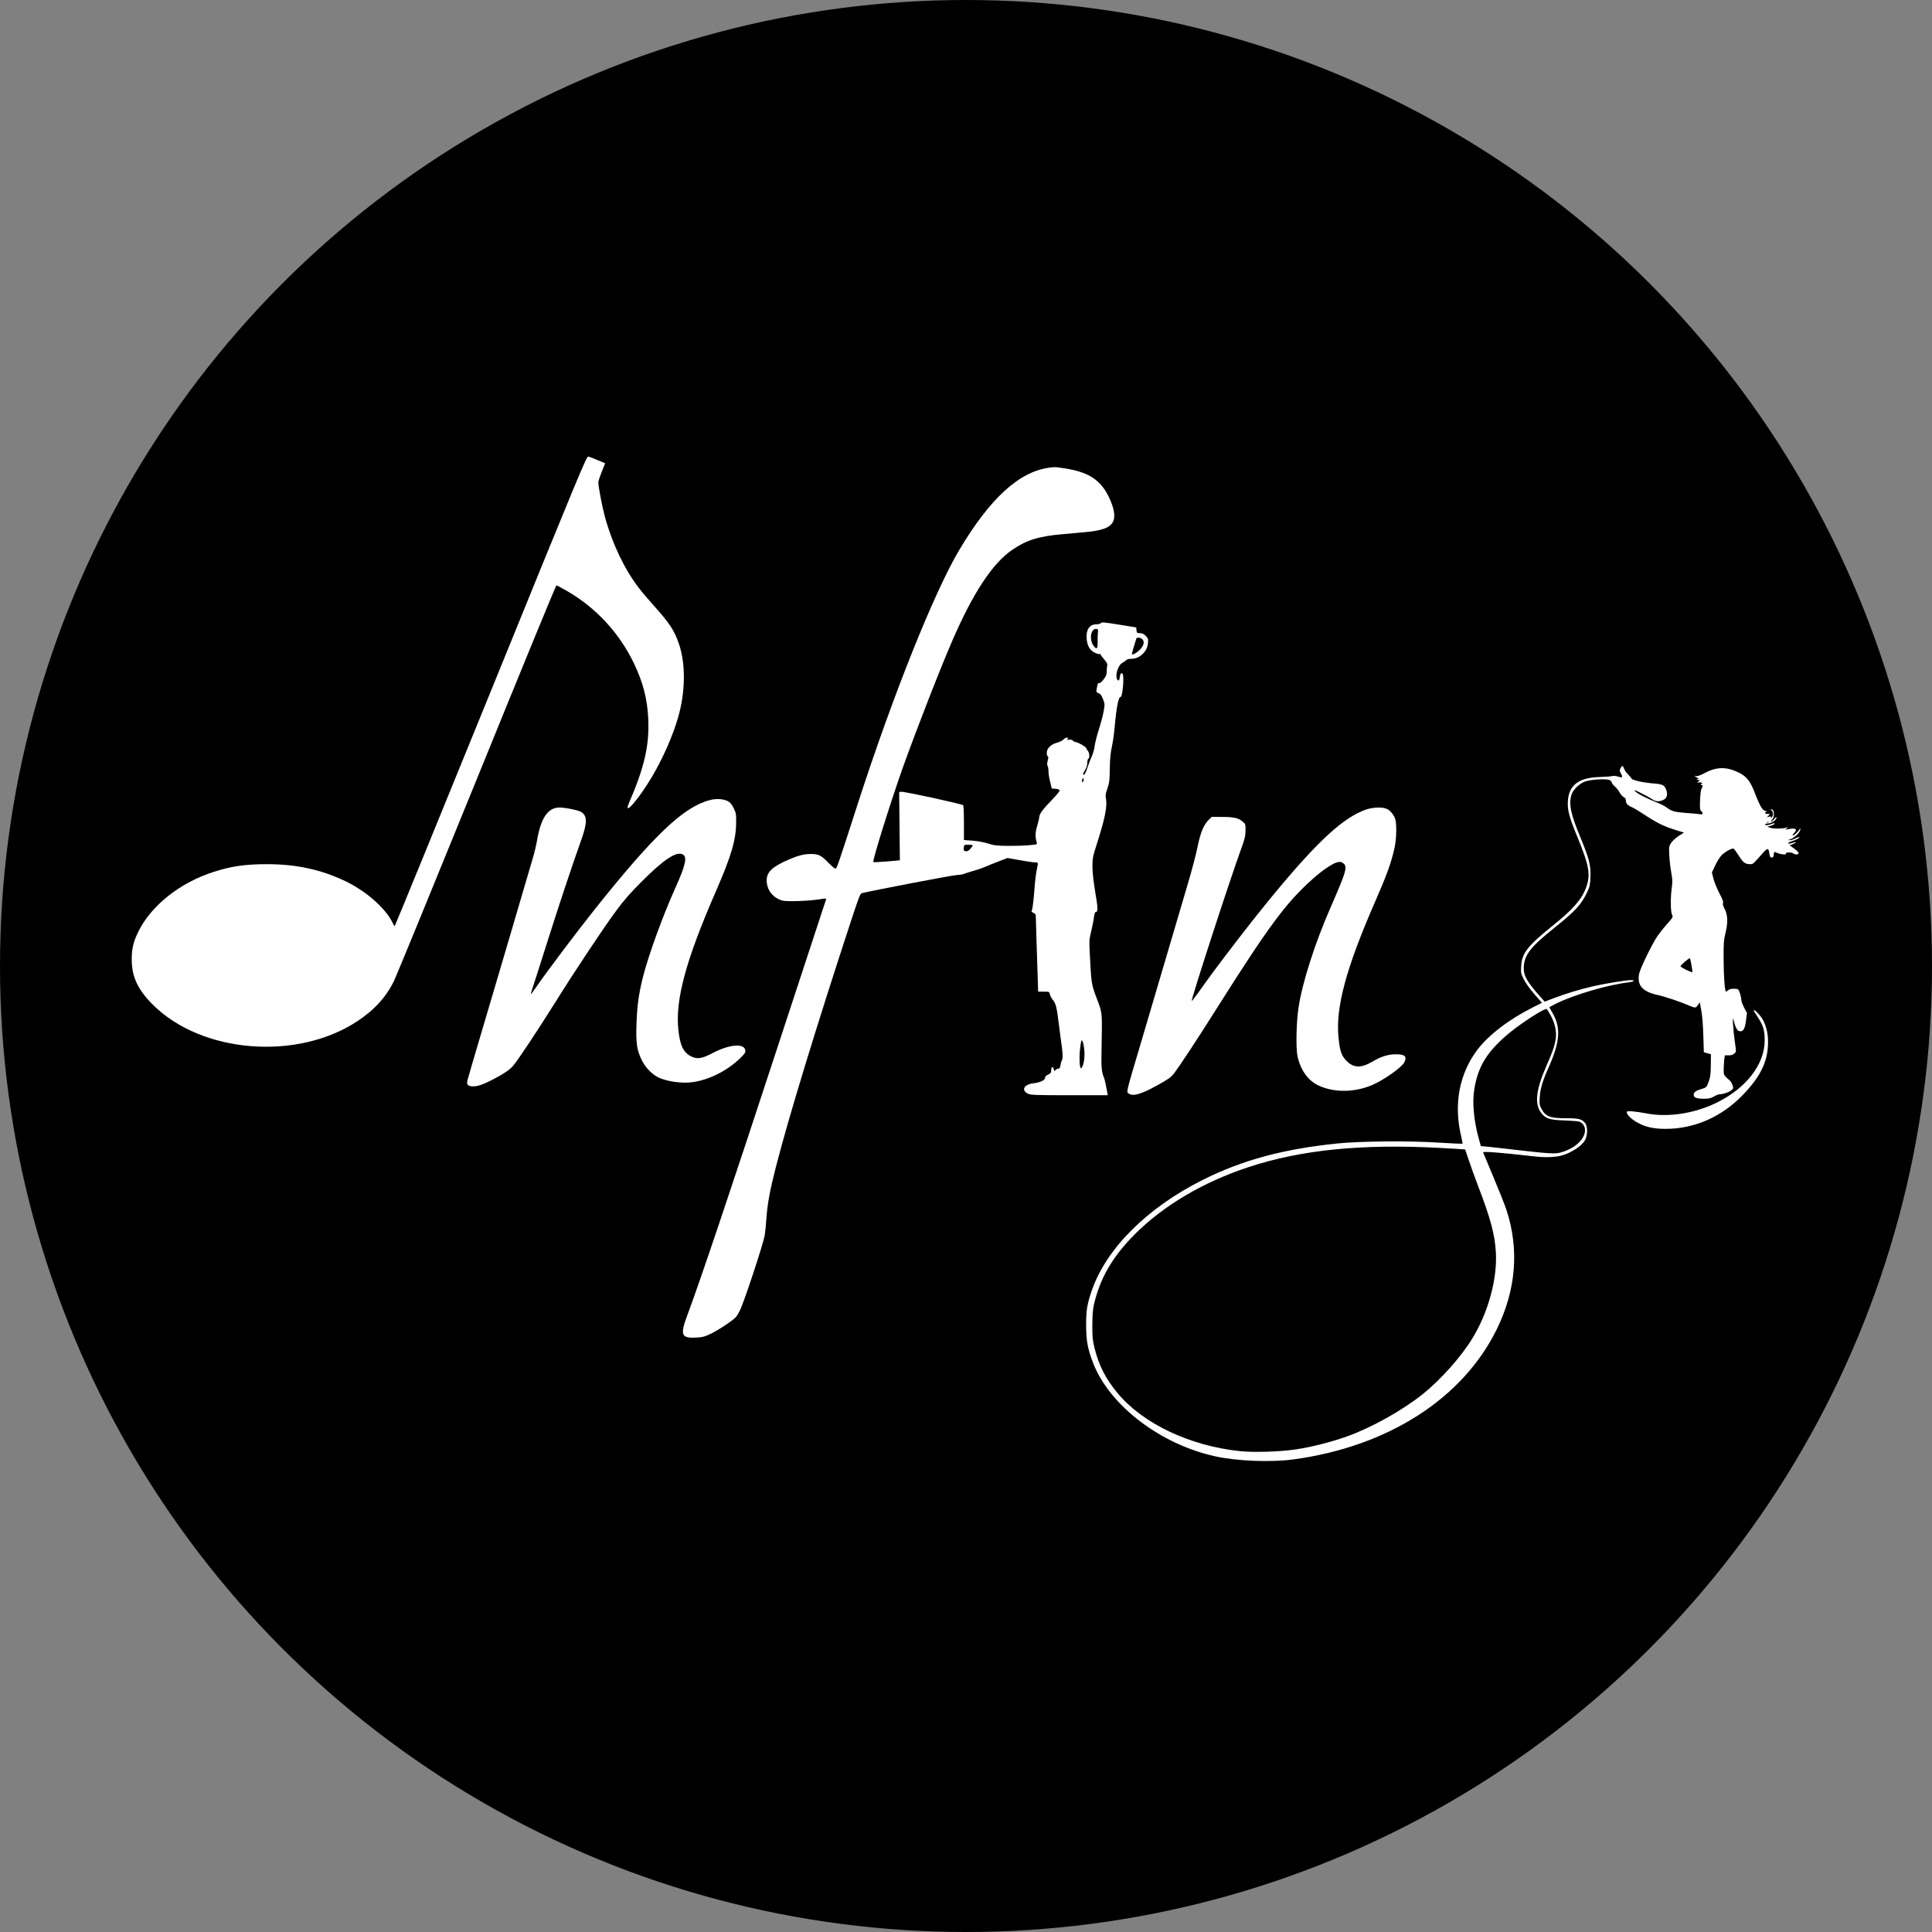 <svg width="44" height="44" viewBox="0 0 44 44" fill="none" xmlns="http://www.w3.org/2000/svg">
<rect x="0" y="0" width="44" height="44" fill="#808080" stroke="none"/>
<circle cx="22" cy="22" r="22" fill="black"/>
<path d="M11.179 15.74C9.981 18.683 8.995 21.092 8.989 21.092C8.983 21.092 8.961 21.058 8.941 21.016C8.782 20.681 8.327 20.284 7.841 20.056C7.295 19.8 6.739 19.681 6.083 19.681C5.585 19.681 5.268 19.727 4.865 19.857C4.096 20.102 3.44 20.627 3.151 21.217C3.036 21.451 3 21.604 3 21.858C3.002 22.245 3.138 22.538 3.478 22.878C4.584 23.987 6.759 24.166 8.136 23.259C8.526 23.003 8.802 22.697 8.977 22.332C9.035 22.209 9.886 20.135 10.868 17.722C11.849 15.307 12.66 13.331 12.672 13.331C12.682 13.331 12.787 13.388 12.905 13.454C13.573 13.839 14.105 14.414 14.438 15.109C14.647 15.545 14.742 15.919 14.764 16.375C14.79 16.978 14.675 17.478 14.326 18.284C14.181 18.621 14.541 18.21 14.852 17.685C15.095 17.274 15.322 16.76 15.442 16.343C15.611 15.764 15.619 15.123 15.464 14.67C15.362 14.363 15.247 14.19 14.892 13.795C14.768 13.656 14.611 13.472 14.547 13.388C14.218 12.956 13.943 12.38 13.776 11.769C13.714 11.535 13.626 11.082 13.626 10.983C13.626 10.959 13.662 10.852 13.704 10.745L13.782 10.551L13.611 10.479C13.517 10.44 13.421 10.402 13.397 10.398C13.359 10.388 13.194 10.781 11.179 15.74Z" fill="white"/>
<path d="M23.9 10.65C23.208 10.743 22.552 11.344 21.849 12.521C21.275 13.484 20.328 15.853 19.537 18.3C19.073 19.74 19.057 19.782 19.025 19.782C19.009 19.782 18.939 19.724 18.871 19.653C18.7 19.478 18.646 19.449 18.461 19.449C18.287 19.449 18.128 19.498 17.847 19.629C17.54 19.776 17.439 19.901 17.464 20.108C17.486 20.298 17.616 20.447 17.807 20.508C17.901 20.538 18.395 20.522 18.658 20.482C18.768 20.463 18.82 20.461 18.816 20.475C18.804 20.506 18.606 21.116 17.686 23.915C16.631 27.138 15.928 29.22 15.659 29.938C15.481 30.412 15.511 30.482 15.872 30.462C16.005 30.454 16.055 30.44 16.197 30.371C16.288 30.327 16.454 30.226 16.566 30.148C16.759 30.012 16.773 29.998 16.849 29.847C16.938 29.678 17.379 28.343 17.415 28.138C17.427 28.071 17.446 27.89 17.456 27.733C17.478 27.416 17.534 27.11 17.67 26.579C17.957 25.457 18.594 23.372 19.386 20.959C19.561 20.429 19.591 20.348 19.631 20.34C19.892 20.276 21.658 19.939 21.771 19.931C21.851 19.925 21.935 19.913 21.957 19.901C21.978 19.891 22.06 19.865 22.14 19.842C22.218 19.822 22.349 19.778 22.425 19.746C22.503 19.711 22.652 19.653 22.756 19.613L22.947 19.54L23.226 19.59C23.381 19.619 23.537 19.641 23.573 19.641C23.649 19.641 23.648 19.631 23.611 19.812C23.595 19.889 23.577 20.03 23.569 20.125C23.547 20.449 23.515 20.719 23.497 20.741C23.485 20.758 23.497 20.772 23.533 20.788C23.583 20.808 23.589 20.822 23.591 20.907C23.591 20.959 23.599 21.183 23.605 21.405C23.613 21.627 23.625 21.983 23.631 22.195L23.643 22.584H23.77C23.894 22.584 23.898 22.586 23.91 22.642C23.916 22.677 23.948 22.735 23.981 22.776C24.047 22.858 24.069 22.951 24.111 23.3C24.127 23.433 24.153 23.632 24.169 23.743C24.205 23.975 24.209 24.102 24.183 24.152C24.171 24.171 24.157 24.221 24.151 24.261C24.143 24.318 24.129 24.338 24.103 24.338C24.083 24.338 24.053 24.352 24.039 24.37C24.015 24.4 24.011 24.398 24.001 24.358C23.983 24.279 23.941 24.285 23.941 24.366C23.941 24.43 23.93 24.445 23.87 24.473C23.822 24.497 23.8 24.519 23.8 24.549C23.8 24.604 23.684 24.654 23.519 24.674C23.318 24.699 23.254 24.834 23.411 24.908C23.473 24.939 23.583 24.943 24.354 24.943H25.229L25.219 24.888C25.189 24.717 25.159 24.586 25.145 24.549C25.088 24.422 25.078 24.31 25.087 23.894C25.103 23.032 25.107 23.078 24.98 22.745C24.858 22.423 24.854 22.395 24.824 21.812C24.803 21.419 24.803 21.407 24.852 21.207C24.88 21.094 24.908 20.949 24.914 20.885C24.924 20.808 24.938 20.77 24.956 20.77C25.008 20.77 25.006 20.677 24.942 20.306C24.902 20.064 24.88 19.863 24.88 19.734C24.88 19.55 24.886 19.512 24.98 19.22C25.169 18.631 25.223 18.353 25.185 18.179C25.173 18.121 25.179 18.075 25.219 17.962C25.263 17.835 25.271 17.778 25.275 17.514C25.277 17.298 25.291 17.157 25.319 17.02C25.343 16.915 25.372 16.716 25.384 16.577C25.428 16.085 25.472 15.871 25.524 15.871C25.562 15.871 25.602 15.456 25.574 15.361C25.56 15.315 25.518 15.327 25.51 15.379C25.492 15.498 25.486 15.512 25.456 15.488C25.38 15.426 25.454 15.153 25.56 15.097C25.592 15.081 25.631 15.053 25.645 15.037C25.663 15.017 25.705 15.004 25.765 15.004C25.954 15.004 26.128 14.841 26.144 14.65C26.152 14.551 26.148 14.537 26.092 14.48C26.048 14.436 26.012 14.42 25.96 14.42C25.895 14.42 25.889 14.414 25.883 14.355L25.877 14.289L25.486 14.226C25.155 14.172 25.091 14.166 25.073 14.19C25.06 14.206 25.014 14.218 24.97 14.218C24.816 14.218 24.733 14.337 24.747 14.535C24.759 14.7 24.814 14.803 24.922 14.859C24.97 14.885 25.022 14.902 25.038 14.896C25.052 14.889 25.064 14.893 25.064 14.904C25.064 14.914 25.101 14.964 25.147 15.017C25.205 15.085 25.225 15.123 25.217 15.153C25.211 15.178 25.205 15.238 25.205 15.289C25.205 15.363 25.191 15.398 25.133 15.474C25.093 15.527 25.05 15.563 25.034 15.557C25.006 15.545 24.996 15.571 24.976 15.692C24.964 15.76 24.968 15.768 25.018 15.787C25.06 15.801 25.087 15.833 25.119 15.92C25.163 16.028 25.163 16.037 25.135 16.198C25.119 16.291 25.069 16.478 25.024 16.617C24.98 16.756 24.938 16.924 24.93 16.99C24.924 17.056 24.894 17.161 24.866 17.222C24.838 17.282 24.791 17.403 24.763 17.488C24.735 17.575 24.701 17.645 24.689 17.645C24.653 17.645 24.657 17.627 24.713 17.534C24.745 17.482 24.763 17.423 24.763 17.369C24.763 17.323 24.773 17.282 24.788 17.278C24.82 17.266 24.812 17.145 24.777 17.103C24.761 17.085 24.743 17.056 24.737 17.036C24.725 17.002 24.541 16.899 24.492 16.899C24.476 16.899 24.45 16.885 24.434 16.867C24.412 16.845 24.382 16.839 24.336 16.847C24.302 16.853 24.284 16.853 24.298 16.847C24.31 16.841 24.322 16.827 24.322 16.817C24.322 16.782 24.262 16.799 24.218 16.843C24.191 16.869 24.127 16.901 24.071 16.915C23.934 16.952 23.84 17.042 23.84 17.143C23.84 17.186 23.85 17.222 23.862 17.226C23.878 17.232 23.878 17.256 23.862 17.319C23.846 17.377 23.844 17.415 23.858 17.442C23.87 17.464 23.878 17.514 23.878 17.558C23.876 17.601 23.892 17.708 23.914 17.796L23.953 17.958L24.039 17.964C24.087 17.968 24.127 17.982 24.133 17.998C24.139 18.014 24.069 18.101 23.963 18.21C23.754 18.425 23.669 18.538 23.668 18.611C23.668 18.639 23.645 18.73 23.621 18.81C23.575 18.956 23.573 19.058 23.611 19.189C23.623 19.232 23.615 19.234 23.425 19.25C23.316 19.26 23.099 19.266 22.945 19.264C22.702 19.262 22.636 19.254 22.497 19.209C22.401 19.179 22.259 19.153 22.144 19.145L21.953 19.131V18.746C21.953 18.534 21.945 18.351 21.937 18.339C21.919 18.312 20.589 18.022 20.524 18.032L20.478 18.038L20.486 18.816L20.494 19.593L20.197 19.619C20.035 19.633 19.896 19.639 19.89 19.633C19.864 19.605 20.271 18.302 20.556 17.496C20.864 16.633 21.41 15.232 21.697 14.571C22.162 13.502 22.602 12.835 23.041 12.531C23.375 12.299 23.651 12.212 24.218 12.164C24.352 12.152 24.571 12.132 24.703 12.12C25.263 12.071 25.422 11.954 25.366 11.64C25.337 11.479 25.231 11.241 25.123 11.102C24.916 10.832 24.629 10.707 24.071 10.642C24.039 10.638 23.961 10.64 23.9 10.65ZM25.004 14.41C24.998 14.454 24.996 14.551 24.998 14.625C25 14.771 24.98 14.797 24.92 14.726C24.797 14.585 24.834 14.307 24.974 14.323C25.008 14.329 25.012 14.341 25.004 14.41ZM26.012 14.555C26.068 14.605 26.056 14.686 25.978 14.777C25.918 14.849 25.799 14.922 25.779 14.902C25.775 14.898 25.793 14.821 25.821 14.732C25.849 14.643 25.875 14.559 25.879 14.545C25.889 14.511 25.968 14.514 26.012 14.555ZM24.683 17.75C24.683 17.764 24.673 17.79 24.663 17.806C24.647 17.831 24.643 17.825 24.643 17.78C24.643 17.75 24.653 17.726 24.663 17.726C24.675 17.726 24.683 17.738 24.683 17.75ZM22.154 19.254C22.154 19.262 22.128 19.298 22.098 19.332C22.054 19.379 22.028 19.393 21.992 19.385C21.948 19.377 21.943 19.367 21.95 19.306C21.957 19.238 21.959 19.238 22.056 19.238C22.11 19.238 22.154 19.244 22.154 19.254ZM24.695 23.919C24.709 24.074 24.681 24.257 24.635 24.316C24.617 24.338 24.611 24.334 24.601 24.296C24.579 24.217 24.581 23.987 24.605 23.822C24.627 23.677 24.631 23.671 24.655 23.717C24.669 23.743 24.687 23.836 24.695 23.919Z" fill="white"/>
<path d="M36.907 17.496C36.883 17.54 36.883 17.555 36.917 17.617C36.938 17.655 36.948 17.692 36.941 17.7C36.934 17.706 36.891 17.7 36.849 17.686C36.803 17.671 36.747 17.665 36.713 17.675C36.683 17.683 36.558 17.692 36.436 17.696C35.956 17.708 35.731 17.877 35.707 18.244C35.695 18.445 35.737 18.609 35.914 19.036C36.195 19.718 36.231 19.921 36.121 20.217C36.022 20.483 35.824 20.711 35.362 21.082C34.79 21.542 34.66 21.707 34.643 22.006C34.635 22.155 34.637 22.171 34.706 22.308C34.75 22.395 34.846 22.53 34.949 22.646L35.117 22.838L34.924 22.935C34.374 23.209 33.905 23.568 33.644 23.91C33.234 24.457 33.104 25.146 33.275 25.868C33.297 25.961 33.311 26.041 33.307 26.047C33.301 26.051 33.048 26.041 32.743 26.021C32.084 25.979 30.977 25.989 30.465 26.041C29.232 26.166 28.293 26.42 27.394 26.87C26.131 27.503 25.204 28.424 24.869 29.378C24.759 29.694 24.734 29.839 24.736 30.194C24.738 30.549 24.775 30.736 24.903 31.061C25.284 32.018 26.43 32.891 27.667 33.165C28.16 33.276 28.941 33.306 29.451 33.238C31.603 32.948 33.309 31.857 34.087 30.275C34.529 29.375 34.603 28.446 34.306 27.547C34.268 27.434 34.134 27.096 34.007 26.795C33.881 26.497 33.776 26.247 33.776 26.243C33.776 26.219 34.176 26.249 34.82 26.323C35.115 26.36 35.304 26.362 35.482 26.334C35.753 26.289 36.071 26.082 36.121 25.914C36.159 25.785 36.151 25.642 36.101 25.578C36.028 25.485 35.954 25.467 35.653 25.467C35.292 25.467 35.193 25.426 35.097 25.235C35.061 25.168 35.057 25.13 35.067 24.983C35.079 24.789 35.131 24.616 35.284 24.275C35.535 23.705 35.551 23.38 35.34 23.04C35.308 22.985 35.284 22.939 35.286 22.937C35.29 22.933 35.356 22.901 35.432 22.86C35.846 22.655 36.61 22.429 37.094 22.372C37.217 22.356 37.253 22.322 37.144 22.322C37.026 22.322 36.562 22.399 36.285 22.461C35.968 22.536 35.697 22.616 35.396 22.729L35.179 22.812L35.075 22.695C34.764 22.346 34.69 22.209 34.704 22.009C34.72 21.743 34.87 21.554 35.39 21.139C35.886 20.742 36.014 20.6 36.151 20.31C36.205 20.193 36.215 20.149 36.221 19.971C36.231 19.705 36.193 19.556 35.994 19.074C35.771 18.538 35.725 18.317 35.788 18.101C35.822 17.99 35.966 17.847 36.095 17.8C36.227 17.75 36.588 17.73 36.657 17.766C36.685 17.78 36.707 17.806 36.707 17.823C36.707 17.837 36.739 17.879 36.779 17.913C36.819 17.95 36.869 18.012 36.889 18.054C36.911 18.097 36.952 18.141 36.978 18.153C37.014 18.169 37.028 18.192 37.028 18.232C37.028 18.298 37.066 18.341 37.162 18.381C37.2 18.397 37.325 18.472 37.435 18.544C37.728 18.738 37.895 18.82 38.138 18.895L38.35 18.962L38.232 19.038C38.166 19.081 38.09 19.151 38.059 19.195C38.009 19.274 38.007 19.284 38.017 19.484C38.023 19.599 38.043 19.772 38.062 19.873C38.09 20.024 38.092 20.08 38.074 20.215C38.041 20.443 38.045 20.768 38.08 20.832C38.106 20.883 38.102 20.891 37.967 21.044C37.889 21.131 37.792 21.254 37.75 21.314C37.622 21.503 37.351 22.062 37.329 22.179C37.281 22.445 37.407 22.586 37.762 22.663C37.933 22.701 38.272 22.816 38.479 22.905C38.607 22.961 38.627 22.959 38.672 22.884L38.71 22.824L38.746 23.011C38.766 23.126 38.786 23.346 38.792 23.582L38.804 23.963L38.884 23.987L38.965 24.009L38.963 24.259C38.961 24.459 38.951 24.533 38.916 24.628C38.87 24.761 38.86 24.771 38.744 24.803C38.626 24.836 38.573 24.876 38.573 24.933C38.573 24.999 38.636 25.023 38.81 25.023C38.916 25.023 38.963 25.013 39.033 24.973C39.079 24.945 39.137 24.922 39.159 24.922C39.238 24.922 39.37 24.878 39.426 24.834C39.478 24.791 39.48 24.785 39.458 24.717C39.446 24.678 39.42 24.632 39.4 24.614C39.248 24.475 39.256 24.487 39.256 24.364C39.256 24.3 39.262 24.199 39.268 24.14L39.282 24.035H39.368C39.43 24.035 39.468 24.023 39.497 23.995C39.545 23.947 39.543 23.969 39.509 23.721C39.472 23.471 39.45 23.1 39.478 23.219C39.517 23.388 39.559 23.471 39.611 23.483C39.697 23.505 39.739 23.439 39.764 23.243L39.786 23.07L39.721 22.949C39.685 22.88 39.657 22.8 39.657 22.77C39.657 22.737 39.643 22.671 39.625 22.618C39.599 22.54 39.585 22.524 39.541 22.52C39.438 22.514 39.39 22.522 39.354 22.556C39.332 22.576 39.312 22.586 39.306 22.582C39.28 22.554 39.256 22.239 39.254 21.856C39.252 21.479 39.258 21.405 39.294 21.26C39.356 21.02 39.35 20.842 39.28 20.705C39.24 20.629 39.228 20.588 39.242 20.566C39.254 20.546 39.232 20.483 39.159 20.346C39.105 20.242 39.043 20.09 39.023 20.012L38.987 19.869L39.059 19.718C39.097 19.635 39.159 19.534 39.196 19.492C39.268 19.409 39.438 19.312 39.48 19.328C39.495 19.334 39.549 19.407 39.601 19.49C39.699 19.647 39.748 19.681 39.862 19.681C39.924 19.681 39.924 19.681 40.143 19.433C40.257 19.304 40.279 19.306 40.297 19.443C40.307 19.512 40.318 19.53 40.35 19.53C40.38 19.53 40.392 19.514 40.396 19.463C40.4 19.429 40.406 19.399 40.408 19.399C40.412 19.399 40.448 19.413 40.486 19.429C40.566 19.462 40.691 19.47 40.673 19.441C40.653 19.411 40.789 19.403 40.831 19.431C40.883 19.47 40.962 19.468 40.962 19.429C40.962 19.413 40.916 19.365 40.859 19.324L40.755 19.25L40.817 19.23C40.886 19.206 40.934 19.165 40.871 19.183C40.765 19.215 40.721 19.22 40.721 19.203C40.721 19.193 40.769 19.169 40.829 19.151C40.889 19.131 40.948 19.103 40.962 19.087C40.994 19.046 40.986 19.048 40.886 19.097C40.841 19.119 40.783 19.137 40.757 19.135C40.715 19.133 40.715 19.133 40.765 19.117C40.863 19.087 41.002 18.953 41 18.891C41 18.847 40.998 18.847 40.982 18.887C40.964 18.933 40.841 19.044 40.827 19.028C40.821 19.022 40.837 18.998 40.859 18.972C40.946 18.881 40.894 18.849 40.721 18.885C40.653 18.899 40.653 18.899 40.691 18.865L40.731 18.831L40.691 18.847C40.612 18.875 40.404 18.879 40.325 18.855L40.249 18.828L40.328 18.806C40.372 18.794 40.41 18.772 40.414 18.76C40.42 18.742 40.404 18.742 40.352 18.764C40.269 18.798 40.199 18.802 40.199 18.774C40.199 18.762 40.229 18.754 40.267 18.754C40.344 18.754 40.46 18.671 40.46 18.619C40.46 18.601 40.44 18.613 40.408 18.651C40.38 18.685 40.348 18.714 40.336 18.714C40.325 18.714 40.331 18.7 40.348 18.681C40.416 18.613 40.418 18.445 40.35 18.435C40.311 18.429 40.311 18.431 40.346 18.458C40.39 18.494 40.39 18.578 40.346 18.615C40.318 18.639 40.313 18.639 40.33 18.615C40.342 18.593 40.334 18.589 40.287 18.601C40.235 18.613 40.233 18.611 40.265 18.587C40.305 18.552 40.309 18.528 40.275 18.534C40.199 18.544 40.165 18.504 40.235 18.486C40.263 18.478 40.261 18.476 40.227 18.474C40.145 18.47 40.091 18.383 39.96 18.046C39.862 17.792 39.78 17.688 39.615 17.603C39.328 17.458 39.103 17.458 38.828 17.603C38.722 17.659 38.656 17.683 38.627 17.675C38.585 17.663 38.583 17.663 38.621 17.694C38.644 17.712 38.672 17.726 38.682 17.728C38.694 17.728 38.686 17.736 38.664 17.746C38.626 17.762 38.627 17.764 38.672 17.764C38.72 17.766 38.72 17.766 38.682 17.798C38.644 17.829 38.644 17.829 38.686 17.821C38.71 17.814 38.742 17.819 38.756 17.829C38.776 17.841 38.778 17.847 38.76 17.847C38.746 17.847 38.734 17.857 38.734 17.869C38.734 17.879 38.744 17.883 38.754 17.877C38.782 17.859 38.78 17.933 38.752 17.962C38.738 17.976 38.724 18.085 38.718 18.214C38.71 18.409 38.714 18.445 38.742 18.47C38.796 18.516 38.782 18.558 38.72 18.544C38.688 18.538 38.545 18.524 38.399 18.514C38.128 18.494 38.069 18.476 37.941 18.379C37.909 18.355 37.811 18.306 37.724 18.272C37.437 18.157 37.203 18.026 37.231 17.998C37.241 17.99 37.542 18.145 37.632 18.204C37.712 18.258 37.788 18.262 37.881 18.218C37.961 18.179 37.985 18.103 37.951 18C37.915 17.887 37.867 17.859 37.682 17.845C37.425 17.825 37.182 17.772 37.158 17.732C37.148 17.712 37.108 17.667 37.072 17.631C37.036 17.595 36.996 17.538 36.986 17.504C36.96 17.43 36.941 17.427 36.907 17.496ZM40.285 18.728C40.271 18.732 40.247 18.732 40.235 18.728C40.221 18.722 40.231 18.718 40.259 18.718C40.287 18.718 40.297 18.722 40.285 18.728ZM38.523 21.981C38.537 22.064 38.547 22.134 38.541 22.139C38.525 22.155 38.274 22.03 38.272 22.006C38.272 21.979 38.473 21.81 38.487 21.824C38.491 21.828 38.507 21.899 38.523 21.981ZM35.31 23.114C35.406 23.288 35.45 23.467 35.434 23.624C35.418 23.785 35.366 23.943 35.218 24.277C34.973 24.832 34.941 25.16 35.113 25.362C35.213 25.481 35.3 25.507 35.633 25.517C35.789 25.523 35.94 25.535 35.966 25.545C36.093 25.594 36.135 25.735 36.064 25.878C35.988 26.037 35.8 26.172 35.553 26.245C35.414 26.285 35.276 26.275 34.389 26.172C34.114 26.14 33.851 26.112 33.806 26.108L33.726 26.102L33.682 25.945C33.566 25.537 33.526 25.11 33.576 24.808C33.66 24.279 33.877 23.933 34.389 23.513C34.663 23.288 35.183 22.955 35.224 22.979C35.233 22.985 35.272 23.046 35.31 23.114ZM32.777 26.142C33.1 26.16 33.365 26.176 33.367 26.178C33.369 26.18 33.407 26.291 33.451 26.424C33.495 26.557 33.592 26.825 33.666 27.019C33.947 27.753 34.043 28.11 34.067 28.511C34.105 29.113 33.897 29.884 33.535 30.476C33.283 30.893 32.815 31.418 32.41 31.744C31.936 32.123 31.241 32.512 30.675 32.714C30.34 32.835 29.887 32.952 29.531 33.006C29.178 33.062 28.558 33.083 28.235 33.048C27.095 32.929 26.023 32.419 25.449 31.724C25.18 31.399 25.027 31.099 24.929 30.708C24.883 30.523 24.877 30.456 24.877 30.184C24.877 29.964 24.889 29.827 24.911 29.722C25.049 29.117 25.332 28.626 25.838 28.116C26.495 27.456 27.4 26.92 28.442 26.578C29.636 26.186 31.005 26.049 32.777 26.142Z" fill="white"/>
<path d="M16.173 18.22C15.573 18.371 14.9 19.01 13.545 20.709C13.13 21.231 12.478 22.096 12.233 22.449C12.159 22.556 12.094 22.645 12.09 22.645C12.086 22.645 12.1 22.592 12.12 22.528C12.143 22.465 12.299 21.973 12.47 21.435C12.751 20.548 13.016 19.754 13.244 19.111C13.377 18.736 13.375 18.578 13.236 18.492C13.17 18.451 12.875 18.391 12.741 18.391C12.48 18.391 12.319 18.625 12.231 19.137C12.215 19.236 12.175 19.405 12.143 19.514C11.992 20.036 11.279 22.453 10.986 23.441C10.804 24.05 10.651 24.58 10.643 24.614C10.625 24.709 10.659 24.741 10.784 24.741C10.904 24.741 11.081 24.669 11.392 24.493C11.524 24.419 11.625 24.344 11.679 24.281C11.777 24.173 12.255 23.453 12.644 22.83C13.082 22.128 13.762 21.106 14.027 20.75C14.216 20.494 14.354 20.336 14.627 20.064C15.113 19.578 15.398 19.389 15.543 19.455C15.657 19.508 15.619 19.691 15.388 20.205C15.087 20.873 14.768 21.756 14.639 22.265C14.543 22.655 14.509 22.909 14.495 23.342C14.481 23.763 14.505 23.923 14.621 24.154C14.71 24.334 14.882 24.499 15.045 24.56C15.227 24.63 15.478 24.666 15.683 24.654C16.074 24.63 16.54 24.41 16.863 24.094C16.959 23.999 16.98 23.971 16.974 23.923C16.956 23.753 16.61 23.782 16.225 23.985C15.984 24.112 15.874 24.128 15.735 24.056C15.565 23.969 15.488 23.812 15.45 23.461C15.374 22.778 15.619 21.87 16.301 20.306C16.656 19.492 16.763 19.127 16.765 18.734C16.767 18.538 16.763 18.514 16.707 18.401C16.662 18.312 16.628 18.272 16.572 18.244C16.474 18.194 16.311 18.183 16.173 18.22Z" fill="white"/>
<path d="M31.104 18.439C30.598 18.619 30.032 19.135 29.051 20.316C28.523 20.951 27.698 22.024 27.287 22.61C27.21 22.717 27.144 22.802 27.14 22.798C27.118 22.778 28.025 19.988 28.268 19.328C28.348 19.111 28.364 19.042 28.366 18.919C28.368 18.776 28.366 18.768 28.304 18.714C28.212 18.631 28.101 18.605 27.832 18.605L27.598 18.603L27.527 18.671C27.413 18.784 27.337 18.968 27.273 19.29C27.242 19.448 27.14 19.834 27.046 20.149C26.953 20.463 26.727 21.232 26.542 21.858C26.357 22.485 26.092 23.387 25.95 23.864C25.663 24.826 25.653 24.864 25.693 24.896C25.795 24.979 25.976 24.929 26.379 24.705C26.618 24.572 26.668 24.535 26.743 24.439C26.871 24.269 27.265 23.673 27.716 22.957C28.9 21.084 29.284 20.566 29.884 20.028C30.105 19.828 30.335 19.671 30.45 19.639C30.514 19.623 30.538 19.625 30.576 19.649C30.699 19.73 30.674 19.814 30.307 20.657C29.946 21.479 29.659 22.378 29.573 22.947C29.523 23.272 29.51 23.87 29.549 24.052C29.617 24.366 29.789 24.61 30.026 24.721C30.381 24.886 30.843 24.884 31.249 24.711C31.509 24.602 31.923 24.31 31.981 24.195C32.051 24.058 31.997 24.009 31.78 24.011C31.608 24.013 31.451 24.062 31.261 24.175C30.996 24.33 30.829 24.326 30.665 24.159C30.552 24.048 30.514 23.937 30.484 23.632C30.414 22.955 30.652 22.064 31.299 20.578C31.594 19.903 31.686 19.647 31.762 19.298C31.805 19.109 31.811 18.752 31.774 18.647C31.738 18.546 31.658 18.452 31.576 18.419C31.473 18.375 31.259 18.385 31.104 18.439Z" fill="white"/>
<path d="M39.939 23.017C39.939 23.021 39.979 23.086 40.029 23.16C40.156 23.352 40.19 23.463 40.19 23.693C40.188 24.241 39.77 24.783 39.092 25.114C38.59 25.362 37.976 25.453 37.49 25.356C37.396 25.338 37.26 25.317 37.185 25.311C37.071 25.303 37.049 25.305 37.049 25.334C37.049 25.39 37.167 25.501 37.31 25.576C37.488 25.67 37.665 25.709 37.934 25.709C38.59 25.709 39.212 25.436 39.694 24.934C40.1 24.513 40.264 24.168 40.266 23.743C40.268 23.554 40.232 23.39 40.158 23.243C40.098 23.126 39.939 22.961 39.939 23.017Z" fill="white"/>
</svg>
